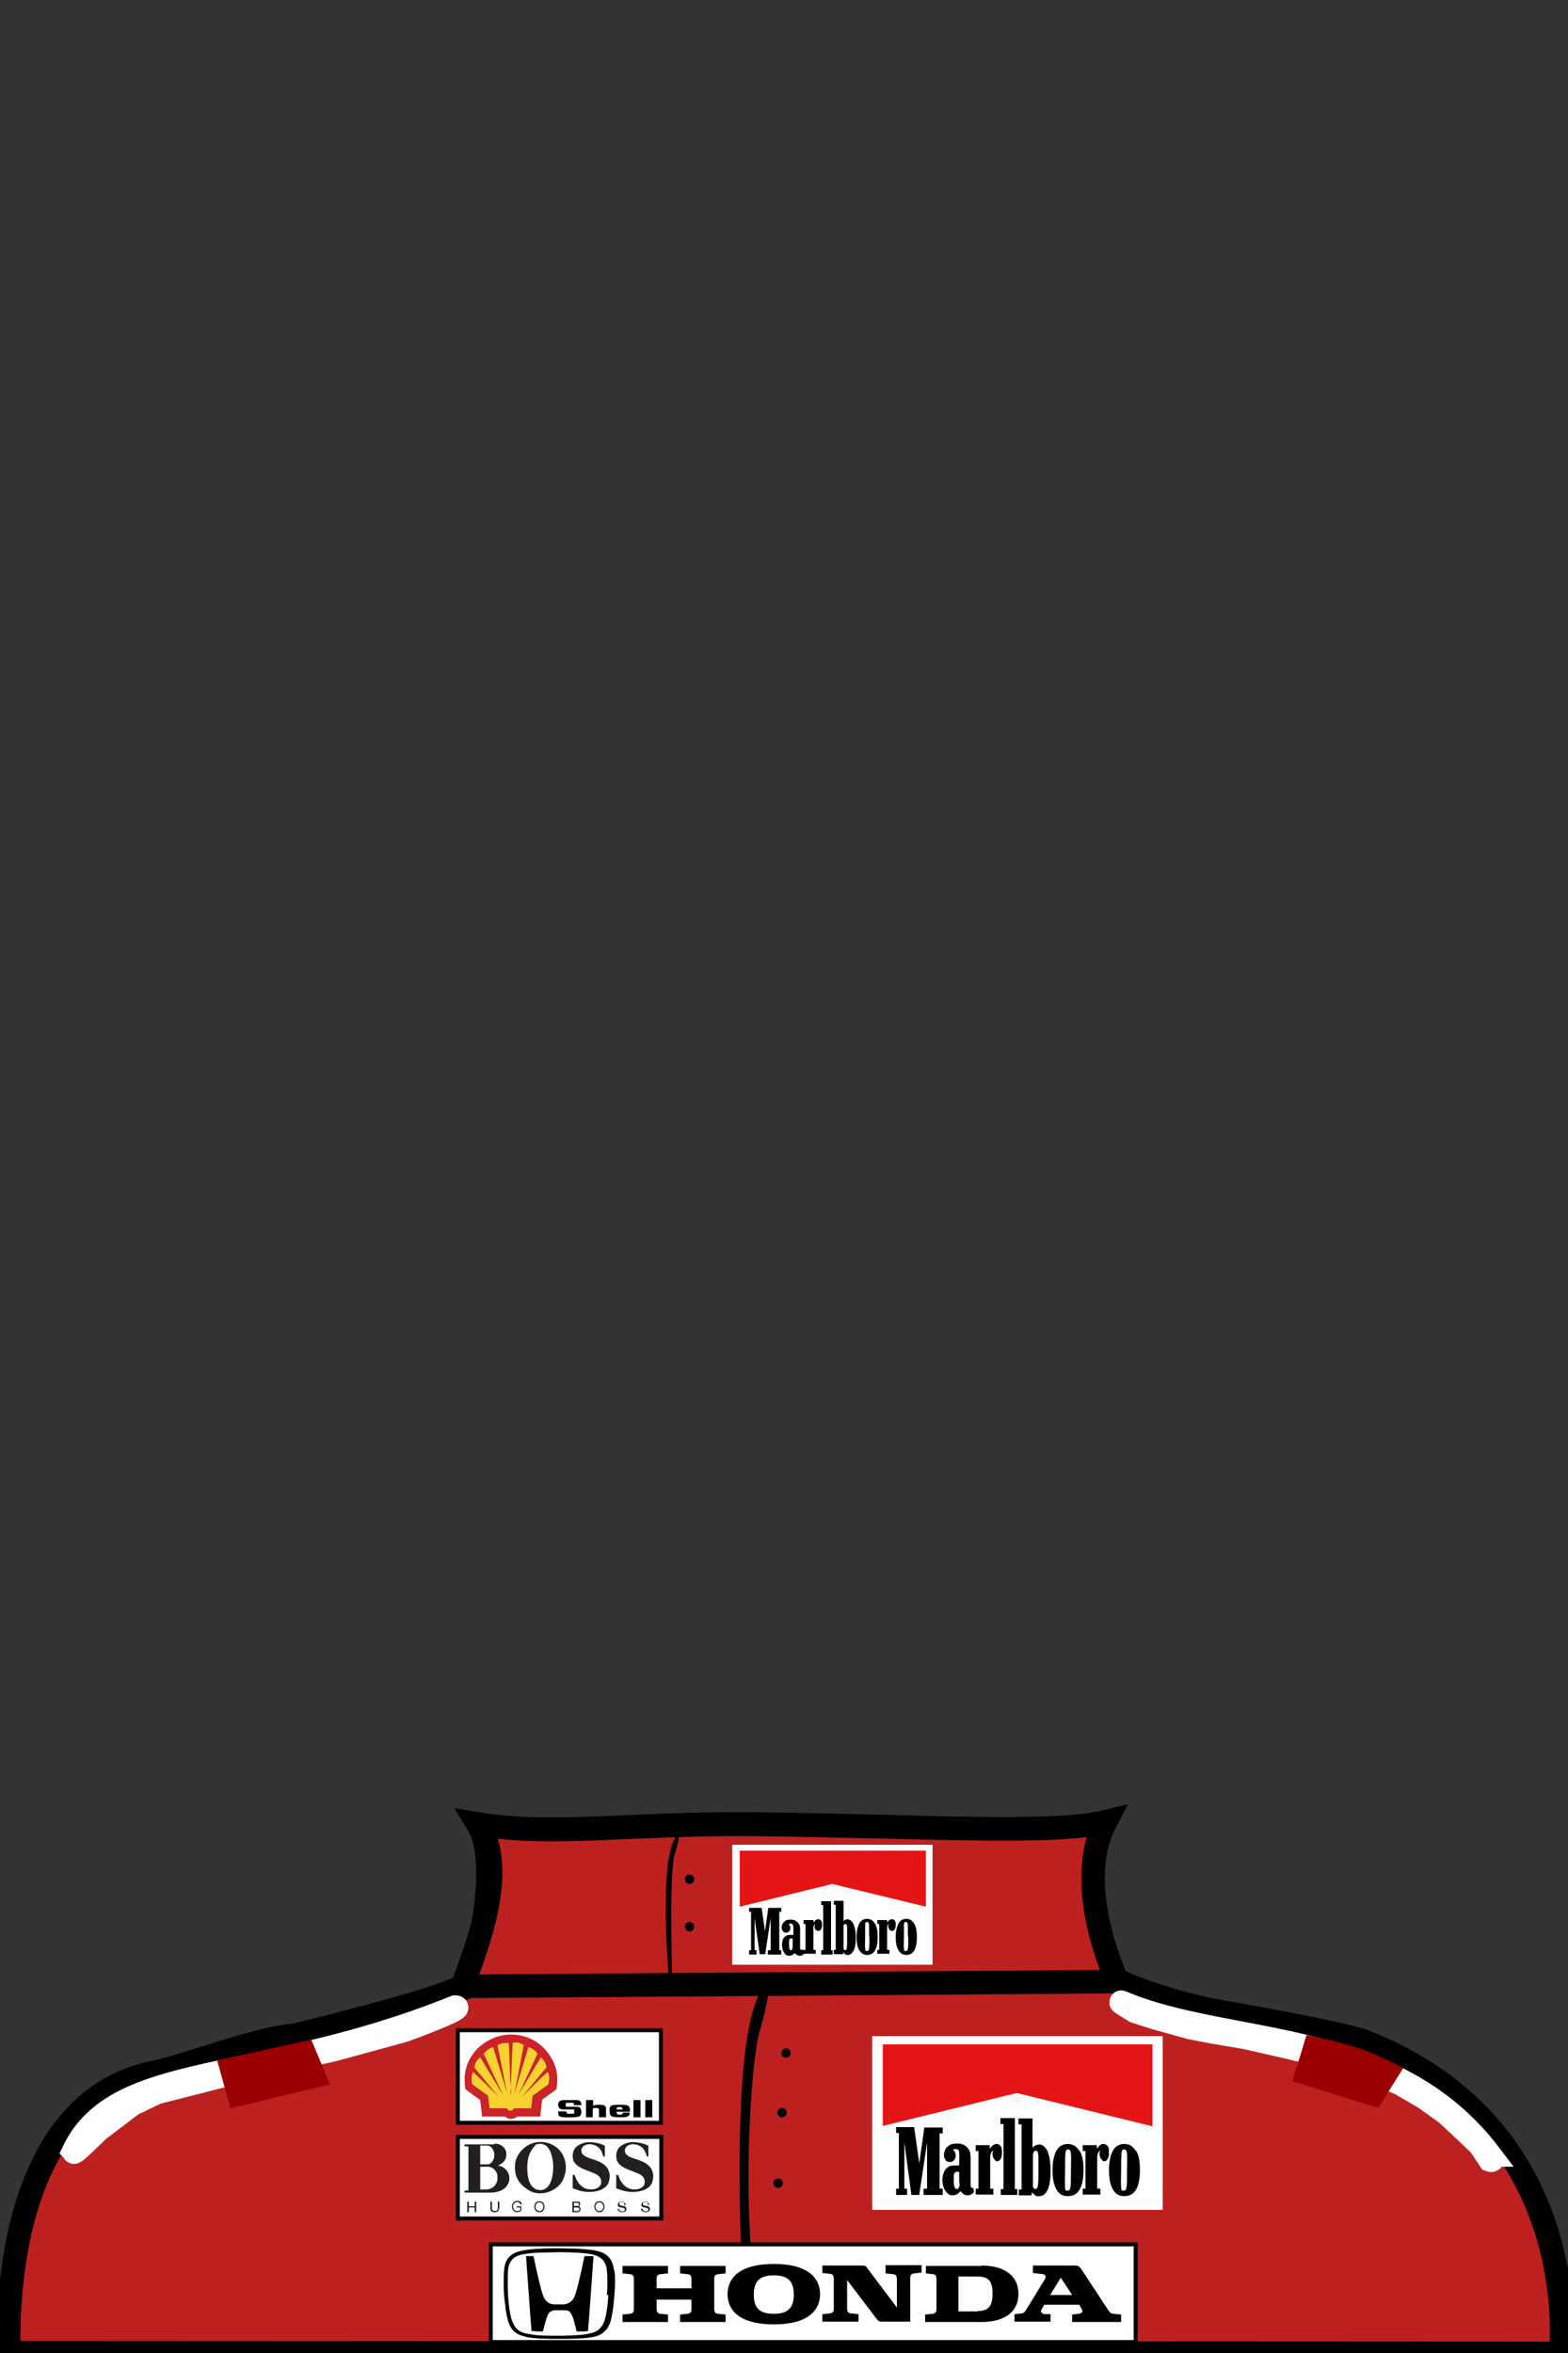 <?xml version="1.0" encoding="UTF-8"?>
<svg xmlns="http://www.w3.org/2000/svg" version="1.1" viewBox="0 0 400 600">
  <rect x="0" y="0" width="400" height="600" fill="#333333" stroke="none"/>
  <defs>
    <style>
      .cls-1 {
        fill: #bc201f;
      }

      .cls-1, .cls-2 {
        stroke: #000;
      }

      .cls-1, .cls-3 {
        stroke-width: 6px;
      }

      .cls-4, .cls-2, .cls-3 {
        fill: #fff;
      }

      .cls-2 {
        stroke-miterlimit: 10;
      }

      .cls-5 {
        fill: #a01f1f;
      }

      .cls-3 {
        stroke: #fff;
      }

      .cls-6 {
        fill: #231f20;
      }

      .cls-7 {
        fill: #e51515;
      }

      .cls-8 {
        fill: #9a0000;
      }

      .cls-9 {
        fill: #f6d330;
      }

      .cls-9, .cls-10, .cls-11 {
        fill-rule: evenodd;
      }

      .cls-11 {
        fill: #cc2229;
      }
    </style>
  </defs>
  <!-- Generator: Adobe Illustrator 28.7.4, SVG Export Plug-In . SVG Version: 1.2.0 Build 166)  -->
  <g>
    <g id="_x32_1">
      <g id="Layer_1">
        <g id="suit2">
          <path id="Shirt" class="cls-1" d="M281.2,502.8c5.6,3.7,17.7,7.7,28.6,9.9,0,0,30.8,5.3,37.9,7.7,57.4,22.3,50.4,79.7,50.4,79.7l-395.8-.2s-3.8-63.4,37.2-71.5c7.7-1.5,25.9-8.7,35.6-9.4,0,0,37.4-9,42.8-12.6.9,5.7,11.3-29.5,4-41.3,19,3.1,38.2-.2,68.9,0,42.8.4,77.3,2.9,91.1-.5-8.6,16.4-.8,38.2-.8,38.2Z"/>
          <path d="M196,505.5c-12.2,8.8-5.5,94.8-5.5,94.8h1.8s.1-10.1-.4-19.6-.7-12.2-.9-18.9c-.4-18.4,1.1-37.7,2.7-43.5,3.4-12.1,2.3-12.7,2.3-12.7Z"/>
          <circle cx="200.5" cy="523.5" r="1.2"/>
          <circle cx="199.5" cy="538.7" r="1.2"/>
          <circle cx="198.5" cy="556.7" r="1.2"/>
          <circle cx="199.5" cy="574.6" r="1.2"/>
          <circle cx="200.5" cy="588.7" r="1.2"/>
        </g>
      </g>
      <path id="Shirt-neck" class="cls-1" d="M118,506.4c3.8-10.5,11.4-29.4,4.1-41.2,19,3.1,38.2-.2,68.9,0,42.8.4,77.2,2.7,91-.6-8.6,16.4,3.1,40.7,3.1,40.7l-167.1,1.2Z"/>
      <path d="M173.1,467.8c-5.5,3.5-2.4,37.7-2.4,37.7h.8s-.9-27.8.6-32.6,1-5.1,1-5.1Z"/>
      <circle cx="175.9" cy="479.2" r="1.2"/>
      <circle cx="175.9" cy="491.3" r="1.2"/>
      <path class="cls-3" d="M380.1,549.5c-24.9-32.8-66.7-27.3-93.9-38.9-1.3-.5,3.4,2.3,3.4,2.3l5,1.6,9,2.5,5.6,1.1,8.4,1.4,11.4,2.6,10.7,2.6,9,3,8.5,3.6,6.2,3.6,5.6,4,4.6,4.3,3.9,3.7,2.6,3.9s1.3.5-.1-1.3Z"/>
      <path class="cls-3" d="M18.8,548.5c11.1-23.1,46.9-16.4,97.3-36.7,0,0,2.6-.2-5.6,3.1-8.2,3.3-9.1,3.3-9.1,3.3l-16.1,4.4-22,5-13.6,3.5-9.8,2.5-6.2,3-8.7,6.6s-6.8,6.8-6.1,5.4Z"/>
      <polygon class="cls-8" points="55.4 525.4 58.8 537.6 84.2 531.5 79.4 520.1 55.4 525.4"/>
      <path class="cls-8" d="M333.3,518.9c13.9,2.9,16.9,4.6,24.7,8.4l-6.4,10.2-21.9-6.8,3.6-11.8Z"/>
      <g>
        <rect class="cls-4" x="222.5" y="519.2" width="74.1" height="44.3"/>
        <g>
          <rect class="cls-4" x="225.2" y="521.3" width="68.8" height="41.5"/>
          <path class="cls-5" d="M248.6,559"/>
          <g>
            <path d="M234.5,551.7l1.3-9.2h4.7v1.5h-.8v14.1h.8v1.6h-4.9v-1.6h.9v-11.8l-2,13.4h-2l-1.8-13.4v11.8h.7v1.6h-2.8v-1.6h.7v-14.2h-.7v-1.5h4.6l1.3,9.2Z"/>
            <path d="M259.5,558.2v1.5h-4.2v-1.5h.7v-16.6h-.8v-1.5h3.7v18.1h.6Z"/>
            <path d="M264.9,546.8c1,0,1.8.6,2.3,1.7.5,1.1.8,2.9.8,5s-.2,3.7-.7,4.8-1.2,1.7-2.2,1.7-.8,0-1.1-.3-.5-.3-.7-.7l-.2.8h-3.2v-1.5h.7v-16.6h-.8v-1.5h3.6v7.5c.2-.4.9-.8,1.5-.8ZM264.8,548.9c-.1-.3-.3-.5-.6-.5s-.5.3-.6.6-.1.7-.1,1.6v5.9c0,.3,0,.5,0,.6,0,.1,0,.3,0,.3s0,.2,0,.2c.1.3.4.6.6.6s.5-.2.6-.6c.1-.4.2-1.2.2-2.3v-4.9c0-.7,0-1.2-.2-1.5Z"/>
            <path d="M275.3,548.4c-.7-1.1-1.6-1.7-2.9-1.7s-2.3.6-2.9,1.7-1,2.8-1,4.9.3,3.8,1,5,1.6,1.7,2.9,1.7c2.7,0,4-2.2,4-6.7,0-2.2-.3-3.8-1-4.9ZM273.2,553.3c0,4.2,0,5.3-.8,5.3s-.6,0-.7-1,0-2.5,0-4.3,0-3.4.1-4.3.4-.9.7-.9c.4,0,.6.2.7,1.1.1.9,0,2.4,0,4.1Z"/>
            <path d="M289.7,548.4c-.7-1.1-1.6-1.7-2.9-1.7s-2.3.6-2.9,1.7-1,2.8-1,4.9.3,3.8,1,5,1.6,1.7,2.9,1.7c2.7,0,4-2.2,4-6.7,0-2.2-.3-3.8-1-4.9ZM287.5,553.3c0,4.2,0,5.3-.8,5.3s-.6,0-.7-1,0-2.5,0-4.3,0-3.4.1-4.3.4-.9.7-.9c.4,0,.6.2.7,1.1.1.9,0,2.4,0,4.1Z"/>
            <path d="M281.2,551c.3.1.6.2.9,0,.9-.5.8-2.1.8-2.1,0-.7,0-1.2-.3-1.6-.3-.4-.6-.6-1.1-.6-.9,0-1.4.9-1.7,1.2v-.9h-3.6v1.5h.7v9.6h-.7v1.5h4.5v-1.5h-.8v-8c0-1.4.8-1.8.8-1.8,0,0-.2.2-.2,1s.5,1.4.8,1.6Z"/>
            <path d="M253.9,551c.3.1.6.2.9,0,.9-.5.8-2.1.8-2.1,0-.7,0-1.2-.3-1.6-.3-.4-.6-.6-1.1-.6-.9,0-1.4.9-1.7,1.2v-.9h-3.6v1.5h.7v9.6h-.7v1.5h4.5v-1.5h-.8v-8c0-1.4.8-1.8.8-1.8,0,0-.2.2-.2,1,0,1,.5,1.4.8,1.6Z"/>
            <path d="M248.3,557.8s-.7.6-.7-.8v-6.1c0-1.1,0-2.1-.4-2.7-.6-.9-1.4-1.6-2.9-1.6s-1.9.2-2.5.7c-.6.5-1,1.3-1,2.2s.3,1.1.5,1.4.7.4,1.1.4.7-.2,1-.5.4-.7.4-1.2c0-.4-.1-.6-.2-.8-.1-.2-.2-.3-.5-.6,0,0,.2-.2.6-.2s.7,0,.8.3c.2.2.2.7.2,1.2v2.4c0,.2-.1.3-.3.3h-.9c-.4,0-1.1,0-1.5.3-.4.2-.9.6-1.2,1.4-.2.5-.4,1.2-.4,1.9,0,1.1.3,2.2.8,2.9s1,1.1,1.8,1.1c1.4,0,2-1.1,2-1.1.3.4.6.6.8.8.3.1.5.3,1.1.3,1,0,1.6-.9,1.6-.9l-.3-1.2ZM244.8,556.6c0,.6,0,.9-.2,1.2s-.2.4-.5.4c-.5,0-.8-.6-.8-2s0-.9,0-1.2,0-.7.2-.8c0-.2.2-.3.4-.4s.3,0,.6,0h0c.1,0,.2,0,.2.2v2.7h0Z"/>
          </g>
          <polygon class="cls-7" points="294 521.3 294 542.2 259.4 533.7 225.2 542.1 225.2 521.3 294 521.3"/>
        </g>
      </g>
      <g>
        <rect class="cls-2" x="116.8" y="544.9" width="51.9" height="20.8"/>
        <g id="layer1">
          <g id="g6981">
            <path id="path7114" class="cls-6" d="M119.2,561.4h.4v1.2h1.5v-1.2h.4v2.7h-.4v-1.2h-1.5v1.2h-.4v-2.7Z"/>
            <path id="path7116" class="cls-6" d="M127.3,563.1c0,.7-.4,1-1.1,1s-1.1-.3-1.1-1v-1.7h.4v1.7c0,.5.3.7.8.7s.7-.3.7-.7v-1.7h.4v1.7Z"/>
            <path id="path7118" class="cls-6" d="M131.9,564.1c-.8,0-1.3-.7-1.3-1.4s.4-1.5,1.3-1.5,1.1.3,1.2.9h-.4c0-.4-.4-.6-.8-.6-.7,0-1,.6-1,1.2s.4,1.1,1,1.1c.3,0,.6,0,.8-.3.1-.1,0-.4,0-.6h-.9v-.3h1.2v1c-.3.4-.7.5-1.2.5Z"/>
            <path id="path7120" class="cls-6" d="M137.6,563.8c.7,0,1-.6,1-1.1s-.3-1.1-1-1.1-1,.6-1,1.1.3,1.1,1,1.1ZM137.6,561.3c.9,0,1.3.7,1.3,1.4s-.4,1.4-1.3,1.4-1.3-.7-1.3-1.4.4-1.4,1.3-1.4Z"/>
            <path id="path7122" class="cls-6" d="M146.4,562.5h.7c.4,0,.6-.1.6-.4s-.3-.4-.6-.4h-.7v.9ZM146.4,563.8h.9c.3,0,.5-.2.5-.5s-.3-.4-.6-.4h-.8v.9ZM146,561.4h1c.3,0,.6,0,.7,0,.2.1.3.3.3.6s-.2.5-.4.6h0c.3,0,.5.3.5.7s-.3.8-.8.8h-1.3v-2.7Z"/>
            <path id="path7124" class="cls-6" d="M152.9,563.8c.7,0,1-.6,1-1.1s-.3-1.1-1-1.1-1,.6-1,1.1.3,1.1,1,1.1ZM152.9,561.3c.9,0,1.3.7,1.3,1.4s-.5,1.4-1.3,1.4-1.3-.7-1.3-1.4.4-1.4,1.3-1.4Z"/>
            <path id="path7126" class="cls-6" d="M159.3,562.1c0-.4-.3-.6-.7-.6s-.6.1-.6.5.4.4.9.5c.4,0,.9.2.9.8s-.6.8-1.1.8-1.1-.3-1.1-.9h.3c0,.4.4.7.8.7s.7-.1.7-.5-.4-.4-.9-.5c-.4,0-.9-.2-.9-.7s.5-.8,1-.8,1,.3,1,.9h-.4Z"/>
            <path id="path7128" class="cls-6" d="M165.3,562.1c0-.4-.3-.6-.7-.6s-.6.1-.6.5.4.4.9.5c.4,0,.9.2.9.8s-.6.8-1.1.8-1.2-.3-1.2-.9h.4c0,.4.4.7.8.7s.7-.1.7-.5-.5-.4-.9-.5c-.4,0-.9-.2-.9-.7s.5-.8,1-.8,1,.3,1,.9h-.3Z"/>
            <path id="path7130" class="cls-6" d="M122.5,547.1v4.8h1.7s.2,0,.2,0c1,0,1.7-1.3,1.7-2.2.1-1-.5-2.6-1.9-2.6-.4,0-1.8,0-1.8,0ZM122.5,552.5v5.8h1.6s.9,0,1.7-.6c.8-.6,1.2-1.6,1.1-2.7,0-1-.8-2.4-2.4-2.5h-1.9ZM126.2,546.6c1.3,0,2.2.8,2.2.9.7.6.9,1.6.7,2.5-.2,1.5-2.1,2.2-2.1,2.2,1.6.2,2.7,1.4,2.9,2.7.2,1.3-.3,2.4-1.3,3.2-1,.8-2.6,1-3.4,1h-6.7v-.5c.9,0,1,0,1-.3,0-1.3,0-10.4,0-10.7s-.1-.3-1-.3c0-.2,0-.5,0-.5h7.6Z"/>
            <path id="path7132" class="cls-6" d="M136.5,547.2c-.8.6-1.4,1.9-1.7,2.9-.4,1.6-.4,3.6,0,5.5.5,2,1.7,2.7,2.5,2.8,1.4.3,2.3-.5,2.8-1.3,1-1.5,1.2-4.5.9-6.3-.3-1.6-.7-2.7-1.5-3.5-.9-.8-2.3-.8-3-.3ZM144,554.9c-.6,1.8-1.7,2.9-3.1,3.6-1.8,1-4.3,1.1-6,0-1.1-.7-3.9-2.4-3.5-6.5,0-.9.5-3.1,3-4.8,1.7-1.1,4.1-1.4,6.3-.4,3.5,1.6,4.2,5.6,3.3,8Z"/>
            <path id="path7134" class="cls-6" d="M154.3,547.1c0,.9,0,2.8,0,2.8h-.4c-.3-1.2-.8-2.2-1.8-2.7-.9-.5-2.4-.7-3.3.1-.5.5-.6,1-.4,1.6.3.8,1.2,1.1,1.9,1.4.6.2,1.8.6,1.8.6,1.4.5,2.9,1.4,3.3,3,.2.7.2,1.4,0,2.1-.3,1.5-1.3,1.9-1.9,2.3-.3.2-2.9,1.2-6,.2-.6-.2-1.4-.5-1.4-.5v-3.4s.3,0,.5,0c.2.6.4,1.2.9,1.9,1.1,1.6,2.6,2,4.2,1.7.7-.2,1.4-.6,1.6-1.3.2-.8.2-2.1-2.2-2.9-1.7-.8-3.8-1.1-4.8-3-.4-1.1-.3-2.9,1-3.8,1.3-.9,2.6-1.1,4.1-.9,1.5.2,1.9.4,2.8.8Z"/>
            <path id="path7136" class="cls-6" d="M165.4,547.1c0,.9,0,2.8,0,2.8h-.4c-.3-1.2-.8-2.2-1.8-2.7-.9-.5-2.4-.7-3.3.1-.5.5-.6,1-.4,1.6.3.8,1.2,1.1,1.9,1.4.6.2,1.8.6,1.8.6,1.4.5,2.9,1.4,3.3,3,.2.7.2,1.4,0,2.1-.3,1.5-1.3,1.9-1.9,2.3-.3.2-2.9,1.2-6,.2-.6-.2-1.4-.5-1.4-.5v-3.4s.3,0,.5,0c.2.6.4,1.2.9,1.9,1.1,1.6,2.6,2,4.2,1.7.7-.2,1.4-.6,1.6-1.3.2-.8.2-2.1-2.2-2.9-1.7-.8-3.8-1.1-4.8-3-.4-1.1-.3-2.9,1-3.8,1.3-.9,2.6-1.1,4.1-.9,1.5.2,1.9.4,2.8.8Z"/>
          </g>
        </g>
      </g>
      <g>
        <rect class="cls-2" x="116.8" y="517.7" width="51.8" height="23.6"/>
        <g>
          <path class="cls-11" d="M123,539.8l-.5-4.3c-1.4-1-2.5-1.8-3.8-2.8-.6-4.5.5-7,2.2-9.3,2.1-2.6,5.5-4.6,9.5-4.6,4.1,0,7.4,2,9.4,4.7,1.9,2.5,2.9,5.6,2.1,9.3l-3.6,2.6-.5,4.3h-5.8c-.4.3-.8.5-1.6.6-.8,0-1.2-.3-1.6-.6h-5.7Z"/>
          <path class="cls-9" d="M130.4,533.9c-.3-4-.4-8.9-.6-12.9-.4-.1-1,0-1.6,0-.5.2-.9.3-1.3.5.8,3.8,1.7,8.6,2.5,12.4-1.1-3.7-2.5-8.3-3.6-11.9-.5.1-1,.4-1.4.7-.4.3-.6.5-1,1,1.5,3.2,3.4,7.3,4.9,10.5-1.8-2.9-4-6.7-5.8-9.6-.3.3-.6.5-1,1.1-.3.5-.4,1-.5,1.5,2,2.4,4.3,5.2,6.3,7.5-2.1-2-4.6-4.5-6.6-6.4-.2.4-.3.7-.4,1.4,0,.6,0,1.4.2,1.8l4,2.9.4,3.2h4.4c.3.4.4.6.9.6.5,0,.8-.3.9-.6h4.4l.4-3.2,4-2.9c.1-.5.2-1.2.2-1.8,0-.7-.2-1-.4-1.4-2.1,1.9-4.6,4.5-6.6,6.4,2-2.3,4.3-5.2,6.3-7.5-.1-.5-.2-1.1-.5-1.5-.4-.6-.6-.8-.9-1.1-1.8,2.9-4,6.7-5.8,9.6,1.6-3.2,3.4-7.3,4.9-10.5-.3-.5-.6-.8-.9-1-.4-.3-.9-.6-1.4-.7-1.1,3.6-2.5,8.3-3.6,11.9.8-3.8,1.7-8.6,2.4-12.4-.4-.3-.8-.4-1.2-.6-.6-.1-1.1-.1-1.6,0-.3,4-.3,8.9-.6,12.9h0Z"/>
          <path class="cls-10" d="M142.4,538.4h2.1c0,.4.2.6.3.6.1,0,1,0,1.4,0,.2,0,.3,0,.3-.6s0-.5-.3-.5c-.9,0-1.8,0-2.7,0-.9-.2-1-.4-1.1-1.1,0-1,.4-1.2,1.4-1.3,1,0,2.1,0,3.1,0,1.1,0,1.4.4,1.4,1.3h-1.9c0-.4,0-.6-.3-.6-.5,0-.9,0-1.4,0-.2,0-.4,0-.4.5s0,.5.3.5c.8,0,1.6,0,2.3,0,1.3,0,1.3.6,1.4,1.2,0,.8-.3,1.1-.5,1.3-.2,0-1.2.2-1.4.2h-2c-.5,0-1,0-1.5-.2-.5-.1-.5-.7-.5-1.3h0ZM161.6,539.9h1.8v-4.4h-1.8v4.4ZM164.6,539.9h1.8v-4.4h-1.8v4.4ZM160.6,537.6c0-.1,0-.3-.1-.4-.3-.5-1.4-.5-2.4-.5-.8,0-1.9,0-2.3.3-.1.1-.2.4-.3.6,0,.3,0,.5,0,.7,0,.2,0,1.1.5,1.3.4.3,1.6.3,2.1.3s1.9,0,2.1-.3c.4-.1.4-.6.5-.9h-1.8c0,.3-.3.6-.8.5-.5,0-.8,0-.8-.7h3.4c0-.3,0-.6,0-.9h0ZM158.9,537.9h-1.6c0-.1,0-.2,0-.3.1-.3.4-.3.7-.3.5,0,.7.1.8.3,0,0,0,.2,0,.3h0ZM149.4,539.9h1.8v-1.9c0-.3.1-.5.8-.5.6,0,.8.2.8.5v1.9h1.8v-1.9c0-.6,0-.9-.4-1.1-.4-.2-.9-.2-1.4-.2s-1.1,0-1.5.3v-1.5h-1.8v4.4h0Z"/>
        </g>
      </g>
      <rect class="cls-2" x="125.2" y="572.3" width="164.5" height="24.9"/>
      <g>
        <path id="svg_1" d="M173.5,579.7l1.9.2c.9,0,1,.8,1,1.3v2.3h-8.9v-2.3c0-.5,0-1.2,1-1.3l1.9-.2v-1.9h-11.6v1.9l1.9.2c.9,0,1,.8,1,1.3v7.5c0,.5,0,1.2-1,1.3l-1.9.2v1.9h11.6v-1.9l-1.9-.2c-.9,0-1-.8-1-1.3v-2.3h8.9v2.3c0,.5,0,1.2-1,1.3l-1.9.2v1.9h11.6v-1.9l-1.9-.2c-.9,0-1-.8-1-1.3v-7.5c0-.5,0-1.2,1-1.3l1.9-.2v-1.9h-11.6v1.9h0Z"/>
        <path id="svg_2" d="M250.4,577.8h-14.2v1.9l1.7.2c.6,0,1,.3,1,1.2v7.6c0,.5,0,1.2-1,1.3l-1.9.2v1.9h14.4c5.2,0,9.4-2.1,9.4-7.2s-4.3-7.2-9.4-7.2M249.4,589.4h-4.9v-8.9h4.9c2.9,0,3.8,1.3,3.8,4.4s-1,4.4-3.8,4.4"/>
        <path id="svg_3" d="M284.1,590c-.9,0-1.2-.7-1.5-1.1l-6.7-10.2c-.5-.7-.8-1-1.5-1h-10.9v1.9l2.6.3c.4,0,.9.6.5,1.2l-4.9,8c-.2.3-.5.7-1,.8l-1.9.2v1.9h9.2v-1.9h-1.6c-.7-.2-1.1-.7-.7-1.2l.7-1.2h8.9l.6,1c.6.9-.1,1.2-.8,1.3l-1.6.2v1.9h12.5v-1.9l-1.9-.2ZM267.9,585.2l2.7-4.4,2.9,4.4h-5.6Z"/>
        <path id="svg_4" d="M225.9,579.7l1.9.2c.9,0,1,.8,1,1.3v7.2l-7.6-10.1c-.3-.5-.6-.6-1.5-.6h-9.9v1.9l1.9.2c.9,0,1,.8,1,1.3v7.5c0,.5,0,1.2-1,1.3l-1.9.2v1.9h9.2v-1.9l-1.9-.2c-.9,0-1-.8-1-1.3v-7.2l7.6,10c.4.5.6.6,1.5.6h7v-11c0-.5,0-1.2,1-1.3l1.9-.2v-1.9h-9.2v2h0Z"/>
        <path id="svg_5" d="M197.4,577.3c-9.4,0-11.8,4.1-11.8,7.7s2.4,7.7,11.8,7.7,11.8-4.1,11.8-7.7-2.4-7.7-11.8-7.7M197.4,590c-3.7,0-5.1-1.5-5.1-4.9s1.5-4.9,5.1-4.9,5.1,1.5,5.1,4.9-1.5,4.9-5.1,4.9"/>
        <path id="svg_6" d="M149.1,575.3c-.6,2.9-.9,4.3-1.4,6.3-.5,2-.9,3.9-1.6,4.8-.7.9-1.6,1.1-2.2,1.2-.3,0-.6,0-1.3,0s-.9,0-1.3,0c-.6,0-1.6-.3-2.2-1.2-.7-.9-1.1-2.8-1.6-4.8-.5-2.1-.8-3.4-1.4-6.3,0,0-.6,0-.9,0-.4,0-.7,0-1,0,0,0,.4,6,.6,8.5.2,2.7.5,7.2.8,10.6,0,0,.6,0,1.5.1.9,0,1.4,0,1.4,0,.4-1.5.9-3.6,1.4-4.5.5-.7,1.1-.8,1.5-.9.6,0,1.1,0,1.4,0h0c.2,0,.8,0,1.4,0,.4,0,1.1.1,1.5.9.6.9,1,3,1.4,4.5,0,0,.4,0,1.4,0,.9,0,1.5-.1,1.5-.1.3-3.4.6-7.9.8-10.6.2-2.5.6-8.5.6-8.5-.3,0-.6,0-1,0-.3,0-.9,0-.9,0"/>
        <path id="svg_7" d="M156.6,578.8c-.4-3.8-2.9-4.6-5.1-5-1.1-.2-3.1-.3-4.4-.4-1.1,0-3.7-.1-4.5-.1s-3.4,0-4.5.1c-1.3,0-3.3.2-4.4.4-2.2.4-4.8,1.2-5.1,5-.1,1-.1,2.4-.1,3.8,0,2.4.2,4,.4,5.2,0,.8.4,3.1.8,4.3.6,1.7,1.1,2.1,1.7,2.6,1.1.9,2.9,1.2,3.3,1.3,2.1.4,6.2.4,8,.4s6,0,8-.4c.4,0,2.2-.3,3.3-1.3.6-.5,1.1-1,1.7-2.6.4-1.2.7-3.5.8-4.3.1-1.1.3-2.8.4-5.2,0-1.5,0-2.8-.2-3.8M155.2,585.2c-.2,3-.5,4.9-.9,6.2-.3,1.2-.8,1.9-1.4,2.5-1,.9-2.4,1.1-3.3,1.3-1.8.3-4.8.4-7.2.4s-5.4,0-7.2-.4c-.8-.1-2.2-.3-3.3-1.3-.6-.6-1-1.3-1.4-2.5-.4-1.3-.7-3.1-.9-6.2-.1-1.8-.1-4.8,0-6.4.3-2.4,1.5-3.6,4-4,1.2-.2,2.8-.4,4.3-.4,1.2,0,3.2-.1,4.3-.1,1.1,0,3.1,0,4.3.1,1.5,0,3.1.2,4.3.4,2.5.5,3.7,1.7,4,4,.2,1.6.2,4.5,0,6.4"/>
      </g>
      <g>
        <rect class="cls-4" x="186.8" y="470.4" width="51.1" height="30.6"/>
        <g>
          <rect class="cls-4" x="188.7" y="471.9" width="47.5" height="28.6"/>
          <path class="cls-5" d="M204.8,497.9"/>
          <g>
            <path d="M195.1,492.8l.9-6.3h3.3v1h-.5v9.8h.5v1.1h-3.4v-1.1h.7v-8.2l-1.4,9.2h-1.4l-1.3-9.2v8.2h.5v1.1h-1.9v-1.1h.5v-9.8h-.5v-1h3.2l.9,6.3Z"/>
            <path d="M212.4,497.3v1.1h-2.9v-1.1h.5v-11.5h-.5v-1h2.5v12.5h.4Z"/>
            <path d="M216.1,489.4c.7,0,1.2.4,1.6,1.2.4.8.6,2,.6,3.4s-.1,2.5-.5,3.3-.9,1.2-1.5,1.2-.5,0-.7-.2-.3-.2-.5-.5v.5h-2.4v-1.1h.5v-11.5h-.5v-1h2.5v5.2c.2-.3.6-.5,1-.5ZM216,490.9c0-.2-.2-.3-.4-.3s-.4.2-.4.4,0,.5,0,1.1v4c0,.2,0,.3,0,.4,0,.1,0,.2,0,.2s0,.1,0,.2c0,.2.3.4.4.4s.4-.1.4-.4c0-.3.1-.8.1-1.6v-3.4c0-.5,0-.8-.1-1Z"/>
            <path d="M223.2,490.5c-.5-.8-1.1-1.2-2-1.2s-1.6.4-2,1.2-.7,1.9-.7,3.4.2,2.6.7,3.4,1.1,1.2,2,1.2c1.8,0,2.7-1.5,2.7-4.6,0-1.5-.2-2.6-.7-3.4ZM221.8,493.9c0,2.9,0,3.6-.6,3.6s-.4,0-.5-.7,0-1.8,0-3,0-2.3,0-3,.3-.7.5-.7c.3,0,.4.1.5.8,0,.6,0,1.7,0,2.8Z"/>
            <path d="M233.2,490.5c-.5-.8-1.1-1.2-2-1.2s-1.6.4-2,1.2-.7,1.9-.7,3.4.2,2.6.7,3.4,1.1,1.2,2,1.2c1.8,0,2.7-1.5,2.7-4.6,0-1.5-.2-2.6-.7-3.4ZM231.7,493.9c0,2.9,0,3.6-.6,3.6s-.4,0-.5-.7,0-1.8,0-3,0-2.3,0-3,.3-.7.5-.7c.3,0,.4.1.5.8,0,.6,0,1.7,0,2.8Z"/>
            <path d="M227.3,492.3c.2.1.4.1.6,0,.6-.3.6-1.4.6-1.4,0-.5,0-.8-.2-1.1-.2-.3-.4-.4-.8-.4-.6,0-1,.6-1.2.8v-.6h-2.5v1h.5v6.6h-.5v1h3.1v-1h-.6v-5.5c0-1,.5-1.2.5-1.2,0,0-.2.2-.2.7s.3,1,.6,1.1Z"/>
            <path d="M208.5,492.3c.2.1.4.1.6,0,.6-.3.6-1.4.6-1.4,0-.5,0-.8-.2-1.1-.2-.3-.4-.4-.8-.4-.6,0-1,.6-1.2.8v-.6h-2.5v1h.5v6.6h-.5v1h3.1v-1h-.6v-5.5c0-1,.5-1.2.5-1.2,0,0-.2.2-.2.7,0,.7.3,1,.6,1.1Z"/>
            <path d="M204.6,497.1s-.5.4-.5-.5v-4.2c0-.8,0-1.4-.3-1.8-.4-.6-1-1.1-2-1.1s-1.3.1-1.7.5c-.4.3-.7.9-.7,1.5s.2.7.4,1,.5.3.8.3.5-.1.7-.3.3-.5.3-.8c0-.3,0-.4-.1-.6,0-.1-.1-.2-.3-.4,0,0,.2-.2.4-.2s.5,0,.6.2c.1.2.2.4.2.8v1.7c0,.1,0,.2-.2.2h-.6c-.2,0-.8,0-1,.2-.2.1-.7.4-.9,1-.1.4-.2.8-.2,1.3,0,.8.2,1.5.5,2s.7.8,1.3.8c1,0,1.4-.7,1.4-.7.2.3.4.4.6.5.2.1.4.2.8.2.7,0,1.1-.6,1.1-.6l-.2-.8ZM202.2,496.2c0,.4,0,.6-.1.8s-.2.3-.3.3c-.4,0-.5-.4-.5-1.4s0-.6,0-.8,0-.4.1-.6c0-.1.1-.2.3-.2s.2,0,.4,0h0c0,0,.1,0,.1.1v1.9h0Z"/>
          </g>
          <polygon class="cls-7" points="236.2 471.9 236.2 486.2 212.3 480.4 188.7 486.2 188.7 471.9 236.2 471.9"/>
        </g>
      </g>
    </g>
  </g>
</svg>